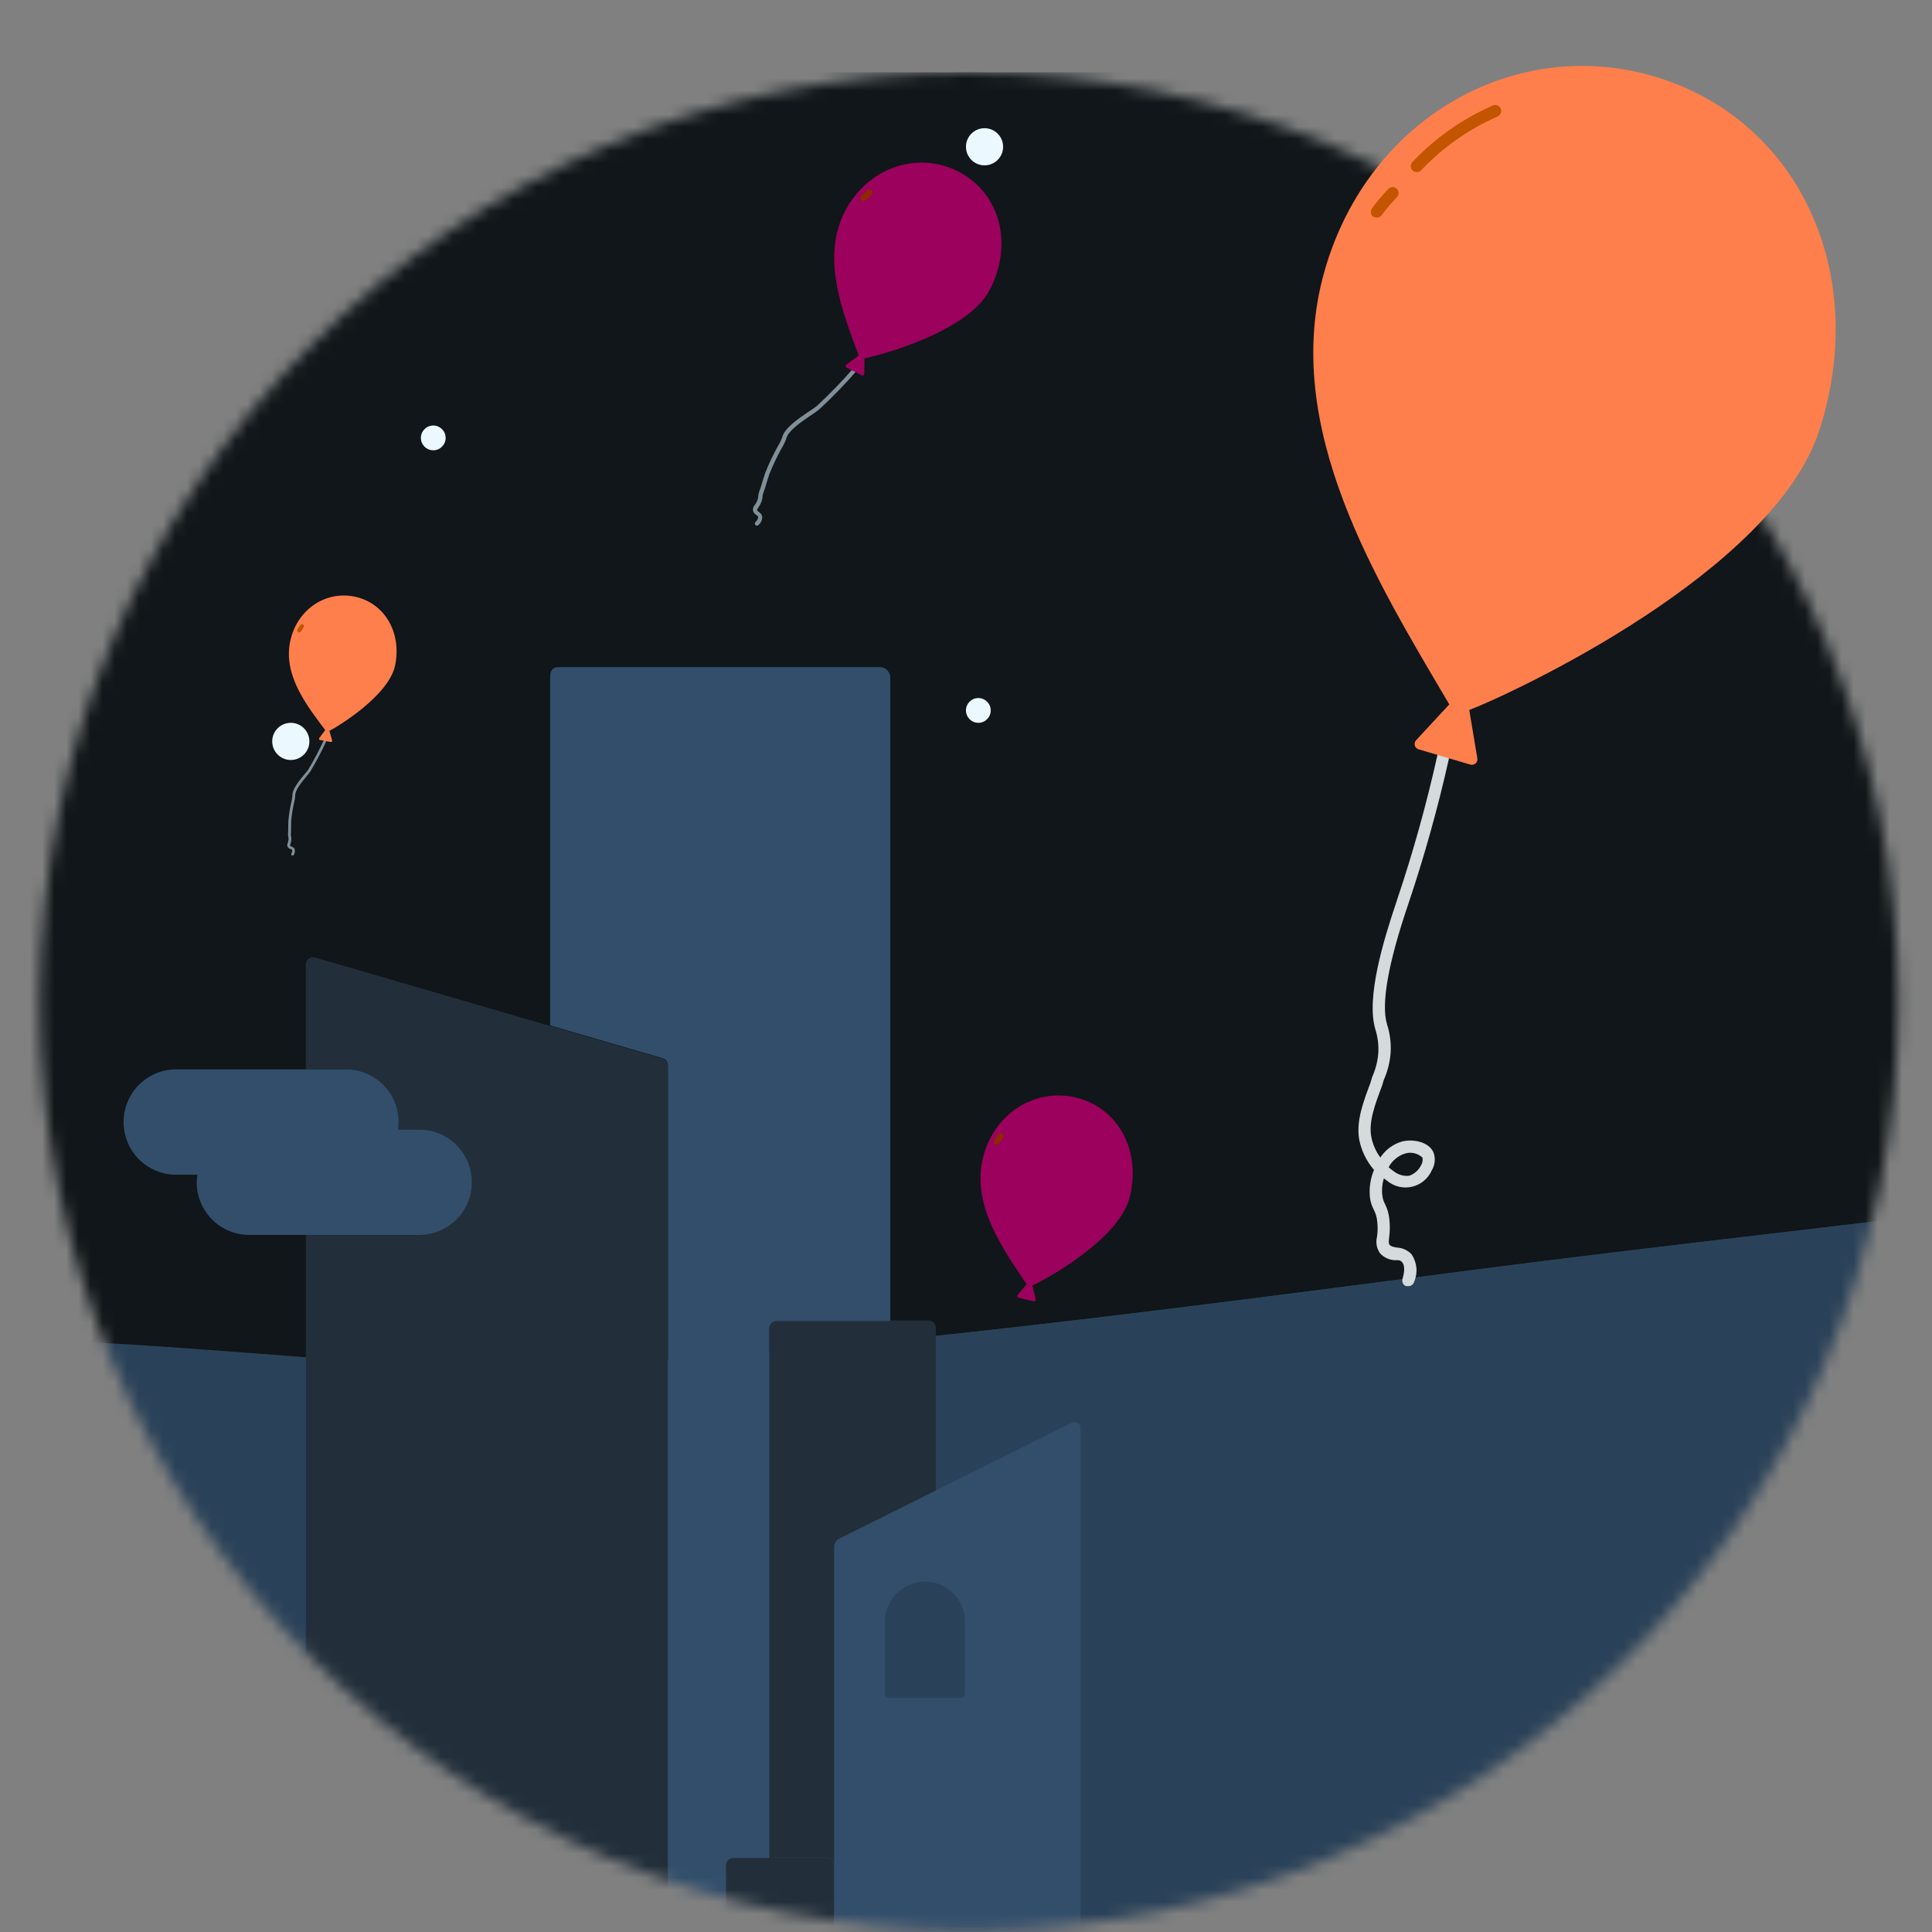 <svg width="160" height="160" viewBox="0 0 160 160" fill="none" xmlns="http://www.w3.org/2000/svg">
<rect x="0" y="0" width="160" height="160" fill="#808080" stroke="none"/>
<g clip-path="url(#clip0_4525_85873)">
<mask id="mask0_4525_85873" style="mask-type:alpha" maskUnits="userSpaceOnUse" x="3" y="6" width="155" height="154">
<circle cx="80.253" cy="82.944" r="76.944" fill="#DBF1FF"/>
</mask>
<g mask="url(#mask0_4525_85873)">
<path d="M157.197 82.944C157.197 125.439 122.748 159.888 80.252 159.888C37.757 159.888 3.308 125.439 3.308 82.944C3.308 40.449 37.757 6 80.252 6C122.748 6 157.197 40.449 157.197 82.944Z" fill="#101619"/>
<path d="M236.1 6H12.121C10.661 5.999 9.215 6.285 7.866 6.843C6.517 7.401 5.291 8.219 4.258 9.251C3.225 10.283 2.406 11.508 1.847 12.857C1.288 14.205 1 15.651 1 17.111V148.767C1 151.717 2.172 154.546 4.257 156.631C6.343 158.717 9.172 159.888 12.121 159.888H236.1C239.05 159.888 241.879 158.717 243.964 156.631C246.05 154.546 247.221 151.717 247.221 148.767V17.111C247.221 15.651 246.934 14.205 246.375 12.857C245.816 11.508 244.996 10.283 243.964 9.251C242.931 8.219 241.705 7.401 240.355 6.843C239.006 6.285 237.56 5.999 236.1 6Z" fill="#101619"/>
<path d="M236.1 6H12.121C10.661 5.999 9.215 6.285 7.866 6.843C6.517 7.401 5.291 8.219 4.258 9.251C3.225 10.283 2.406 11.508 1.847 12.857C1.288 14.205 1 15.651 1 17.111V148.767C1 151.717 2.172 154.546 4.257 156.631C6.343 158.717 9.172 159.888 12.121 159.888H236.1C239.05 159.888 241.879 158.717 243.964 156.631C246.05 154.546 247.221 151.717 247.221 148.767V17.111C247.221 15.651 246.934 14.205 246.375 12.857C245.816 11.508 244.996 10.283 243.964 9.251C242.931 8.219 241.705 7.401 240.355 6.843C239.006 6.285 237.56 5.999 236.1 6Z" fill="#101619"/>
<path d="M242.78 95.074C218.593 92.887 194.49 96.283 170.529 99.301C154.257 101.351 137.95 103.103 121.684 105.211C105.249 107.341 88.814 109.521 72.321 111.163C64.105 111.98 55.879 112.687 47.637 113.171C39.594 113.641 31.409 112.85 23.389 112.25C15.94 111.691 8.471 111.102 1.007 110.87V160.19H247.222V95.462C245.745 95.333 244.267 95.209 242.782 95.074H242.78Z" fill="#2A4259"/>
<path d="M48.307 114.306C48.853 114.409 31.602 118.975 28.398 119.654C32.429 120.851 79.135 124.889 98.245 123.042C108.194 122.08 117.761 120.085 127.459 117.755C135.288 115.872 143.318 114.456 150.827 111.48C144.474 111.575 131.184 112.812 131.64 112.596C142.681 107.345 155.109 105.905 166.635 102.018C170.358 100.764 174.072 99.468 177.844 98.375C175.405 98.683 172.967 98.993 170.529 99.301C154.257 101.351 137.95 103.103 121.684 105.211C105.249 107.341 88.814 109.521 72.321 111.163C64.105 111.98 55.879 112.687 47.637 113.171C44.684 113.344 41.71 113.343 38.734 113.248C41.942 113.426 45.139 113.706 48.309 114.306H48.307Z" fill="#2A4259"/>
<path d="M242.78 95.074C224.202 93.396 205.674 95.01 187.225 97.216C187.833 97.222 188.436 97.212 189.046 97.224C195.603 97.37 203.07 97.275 209.298 99.614C210.682 100.133 213.019 101.127 212.888 102.982C212.677 105.988 208.41 108.079 206.122 109.076C200.427 111.558 194.087 113.063 188.035 114.382C180.571 116.007 172.929 117.282 165.326 118.063C151.354 119.498 137.052 119.251 123.355 122.63C133.55 123.513 154.68 124.578 154.014 124.604C147.195 124.876 140.502 126.149 133.82 127.46C146.615 128.694 159.456 129.285 172.195 131.077C179.299 132.076 186.323 133.331 193.365 134.684C196.706 135.324 200.094 135.679 203.416 136.413C206.47 137.088 210.41 137.84 212.591 140.307C213.723 141.591 213.548 143.321 212.139 144.288C209.939 145.801 206.942 146.143 204.36 146.441C201.036 146.823 197.687 146.964 194.344 146.996C181.421 147.118 168.542 147.498 155.668 146.006C140.045 144.197 124.327 142.458 109.137 138.251C101.235 136.065 93.408 133.557 85.421 131.696C77.532 129.859 69.555 128.428 61.534 127.327C53.236 126.187 44.833 125.091 36.464 124.654C28.388 124.232 11.548 123.54 12.088 123.365C16.92 121.788 21.871 120.697 26.88 119.912C23.512 119.838 20.12 120.287 16.745 120.328C16.191 120.334 25.104 117.525 29.394 116.853C21.729 115.089 9.798 120.159 5.501 111.777C5.356 111.492 5.476 111.199 5.75 111.068C4.168 110.99 2.584 110.918 1 110.868V160.188H247.215V95.462C245.739 95.333 244.26 95.209 242.775 95.073L242.78 95.074Z" fill="#2A4259"/>
<path d="M229.781 21.902C229.781 23.035 228.862 23.954 227.729 23.954C226.596 23.954 225.677 23.035 225.677 21.902C225.677 20.769 226.596 19.85 227.729 19.85C228.862 19.85 229.781 20.769 229.781 21.902Z" fill="#EBF8FF"/>
<path d="M133.344 26.518C133.344 27.368 132.655 28.057 131.805 28.057C130.955 28.057 130.266 27.368 130.266 26.518C130.266 25.669 130.955 24.98 131.805 24.98C132.655 24.98 133.344 25.669 133.344 26.518Z" fill="#EBF8FF"/>
<path d="M82.048 58.835C82.048 59.402 81.589 59.861 81.022 59.861C80.455 59.861 79.996 59.402 79.996 58.835C79.996 58.268 80.455 57.809 81.022 57.809C81.589 57.809 82.048 58.268 82.048 58.835Z" fill="#EBF8FF"/>
<path d="M200.029 24.98C200.029 25.546 199.57 26.005 199.003 26.005C198.436 26.005 197.977 25.546 197.977 24.98C197.977 24.413 198.436 23.954 199.003 23.954C199.57 23.954 200.029 24.413 200.029 24.98Z" fill="#EBF8FF"/>
<path d="M236.962 50.628C236.962 51.194 236.503 51.654 235.936 51.654C235.37 51.654 234.91 51.194 234.91 50.628C234.91 50.061 235.37 49.602 235.936 49.602C236.503 49.602 236.962 50.061 236.962 50.628Z" fill="#EBF8FF"/>
<path d="M36.907 36.265C36.907 36.831 36.448 37.291 35.881 37.291C35.315 37.291 34.855 36.831 34.855 36.265C34.855 35.698 35.315 35.239 35.881 35.239C36.448 35.239 36.907 35.698 36.907 36.265Z" fill="#EBF8FF"/>
<path d="M83.074 12.155C83.074 13.005 82.385 13.694 81.535 13.694C80.685 13.694 79.996 13.005 79.996 12.155C79.996 11.306 80.685 10.617 81.535 10.617C82.385 10.617 83.074 11.306 83.074 12.155Z" fill="#EBF8FF"/>
<path d="M25.622 61.4C25.622 62.25 24.933 62.939 24.083 62.939C23.233 62.939 22.544 62.25 22.544 61.4C22.544 60.55 23.233 59.861 24.083 59.861C24.933 59.861 25.622 60.55 25.622 61.4Z" fill="#EBF8FF"/>
<path d="M63.705 109.96V153.832H68.505C68.663 153.834 68.814 153.899 68.926 154.012C69.037 154.125 69.1 154.278 69.099 154.437V128.014C69.116 127.902 69.156 127.795 69.216 127.699C69.277 127.604 69.356 127.522 69.45 127.458L77.501 123.445V109.96C77.501 109.8 77.437 109.646 77.324 109.533C77.211 109.419 77.058 109.356 76.898 109.356H64.308C64.229 109.356 64.15 109.371 64.077 109.402C64.004 109.432 63.938 109.477 63.882 109.533C63.826 109.589 63.781 109.656 63.751 109.729C63.721 109.802 63.705 109.881 63.705 109.96Z" fill="#222F3B"/>
<path d="M55.312 159.602V88.263C55.312 88.132 55.27 88.005 55.192 87.9C55.114 87.796 55.005 87.719 54.88 87.682L26.091 79.297C26.002 79.27 25.908 79.265 25.817 79.281C25.725 79.297 25.639 79.334 25.564 79.39C25.49 79.445 25.429 79.518 25.388 79.601C25.346 79.684 25.325 79.776 25.325 79.869C25.325 81.422 25.325 84.699 25.325 84.822V88.549H28.666C29.818 88.551 30.923 89.011 31.737 89.83C32.552 90.648 33.009 91.757 33.009 92.913C33.002 93.121 32.983 93.328 32.952 93.534H34.72C35.874 93.534 36.981 93.994 37.797 94.812C38.613 95.631 39.072 96.741 39.072 97.898C39.072 99.056 38.613 100.166 37.797 100.984C36.981 101.803 35.874 102.262 34.72 102.262H25.333V136.792C25.339 136.836 25.339 136.88 25.333 136.923C25.306 137.066 25.227 137.194 25.113 137.283L12.89 146.044C12.861 146.066 12.837 146.095 12.82 146.127C12.803 146.16 12.794 146.195 12.792 146.232V159.619C12.794 159.659 12.808 159.698 12.831 159.731C12.854 159.764 12.886 159.79 12.922 159.807C12.957 159.815 12.993 159.815 13.028 159.807H55.116C55.166 159.798 55.213 159.774 55.248 159.737C55.283 159.7 55.306 159.653 55.312 159.602Z" fill="#222F3B"/>
<path d="M68.496 153.832H60.706C60.546 153.832 60.393 153.896 60.28 154.009C60.167 154.123 60.103 154.276 60.103 154.437V159.847H69.067V154.437C69.067 154.282 69.008 154.133 68.902 154.02C68.796 153.908 68.651 153.84 68.496 153.832Z" fill="#222F3B"/>
<path d="M88.787 117.815L69.442 127.459C69.348 127.522 69.269 127.604 69.208 127.7C69.148 127.796 69.108 127.903 69.091 128.015V159.888H60.128V154.478C60.128 154.318 60.191 154.164 60.304 154.05C60.417 153.937 60.571 153.873 60.731 153.873H63.705V110.002C63.705 109.842 63.769 109.688 63.882 109.574C63.995 109.461 64.148 109.397 64.308 109.397H73.728V56.062C73.713 55.836 73.612 55.624 73.444 55.472C73.277 55.319 73.057 55.238 72.832 55.245H46.291C45.721 55.245 45.558 55.572 45.558 56.062V84.92L54.888 87.641C55.013 87.678 55.122 87.755 55.2 87.859C55.278 87.964 55.32 88.091 55.32 88.222V159.561C55.318 159.623 55.292 159.681 55.248 159.724C55.204 159.767 55.145 159.79 55.084 159.79H89.479V118.338C89.494 118.25 89.484 118.159 89.451 118.076C89.418 117.993 89.362 117.92 89.291 117.866C89.22 117.812 89.135 117.779 89.046 117.77C88.957 117.761 88.867 117.777 88.787 117.815ZM79.88 140.315C79.88 140.354 79.872 140.393 79.857 140.429C79.842 140.466 79.82 140.498 79.791 140.526C79.763 140.553 79.73 140.575 79.693 140.589C79.657 140.603 79.618 140.61 79.579 140.609H73.589C73.511 140.609 73.435 140.578 73.379 140.523C73.323 140.468 73.29 140.394 73.288 140.315V134.3C73.288 133.423 73.635 132.582 74.253 131.962C74.871 131.342 75.71 130.994 76.584 130.994C77.458 130.994 78.297 131.342 78.915 131.962C79.533 132.582 79.88 133.423 79.88 134.3V140.315Z" fill="#324E6B"/>
<path d="M76.588 130.989C75.727 130.999 74.904 131.347 74.295 131.958C73.686 132.569 73.339 133.394 73.329 134.258V140.273C73.331 140.352 73.364 140.427 73.42 140.482C73.476 140.537 73.552 140.567 73.63 140.567H79.62C79.659 140.568 79.698 140.562 79.734 140.547C79.771 140.533 79.804 140.511 79.832 140.484C79.86 140.457 79.883 140.424 79.898 140.388C79.913 140.351 79.921 140.312 79.921 140.273V134.258C79.91 133.381 79.553 132.545 78.928 131.932C78.304 131.319 77.462 130.98 76.588 130.989Z" fill="#2A4259"/>
<path d="M39.08 97.907C39.08 96.749 38.621 95.639 37.805 94.821C36.989 94.002 35.882 93.543 34.728 93.543H32.96C32.992 93.337 33.011 93.13 33.017 92.922C33.017 91.766 32.56 90.657 31.745 89.838C30.931 89.02 29.826 88.56 28.674 88.557H14.585C13.431 88.557 12.324 89.017 11.508 89.836C10.692 90.654 10.233 91.764 10.233 92.922C10.233 94.079 10.692 95.189 11.508 96.008C12.324 96.826 13.431 97.286 14.585 97.286H16.353C16.315 97.491 16.293 97.698 16.288 97.907C16.288 99.064 16.746 100.175 17.562 100.993C18.378 101.811 19.485 102.271 20.639 102.271H34.728C35.882 102.271 36.989 101.811 37.805 100.993C38.621 100.175 39.08 99.064 39.08 97.907Z" fill="#324E6B"/>
<path d="M32.725 55.09C32.214 57.602 27.999 60.158 27.28 60.527C27.222 60.541 27.161 60.544 27.102 60.534C27.042 60.524 26.986 60.501 26.935 60.468C25.482 58.519 23.537 56.076 23.992 53.334C24.448 50.591 26.863 48.9 29.35 49.406C31.836 49.911 33.279 52.368 32.725 55.09Z" fill="#FF7F4C"/>
<path d="M24.774 52.376C24.745 52.376 24.716 52.369 24.69 52.354C24.652 52.332 24.624 52.296 24.612 52.253C24.601 52.211 24.607 52.165 24.628 52.127C24.702 51.996 24.786 51.87 24.878 51.752C24.892 51.734 24.909 51.72 24.928 51.709C24.947 51.699 24.969 51.692 24.991 51.69C25.013 51.688 25.035 51.69 25.056 51.696C25.077 51.702 25.097 51.712 25.114 51.726C25.131 51.74 25.145 51.758 25.155 51.777C25.166 51.796 25.172 51.818 25.175 51.84C25.177 51.861 25.175 51.884 25.168 51.905C25.162 51.926 25.151 51.945 25.137 51.962C25.057 52.069 24.985 52.181 24.92 52.297C24.904 52.322 24.883 52.342 24.857 52.356C24.832 52.37 24.803 52.377 24.774 52.376Z" fill="#C35500"/>
<path d="M24.225 70.861C24.206 70.861 24.188 70.856 24.171 70.847C24.158 70.841 24.147 70.831 24.137 70.82C24.128 70.808 24.121 70.795 24.117 70.781C24.113 70.767 24.111 70.752 24.113 70.737C24.115 70.722 24.119 70.708 24.126 70.695C24.198 70.56 24.22 70.452 24.188 70.39C24.156 70.329 24.129 70.338 24.062 70.313C23.961 70.287 23.875 70.221 23.821 70.131C23.799 70.081 23.788 70.026 23.79 69.972C23.791 69.917 23.805 69.863 23.83 69.814C23.862 69.725 23.883 69.631 23.893 69.537C23.902 69.46 23.896 69.382 23.877 69.307C23.857 69.234 23.85 69.157 23.855 69.081C23.868 68.892 23.87 68.714 23.872 68.527C23.873 68.339 23.872 68.175 23.883 67.958C23.932 67.445 24.012 66.936 24.124 66.434C24.172 66.258 24.203 66.079 24.218 65.898C24.18 65.382 24.774 64.662 25.208 64.135C25.328 64.002 25.439 63.863 25.543 63.716C26.015 62.919 26.447 62.098 26.835 61.257C26.848 61.23 26.87 61.209 26.898 61.199C26.926 61.189 26.957 61.191 26.984 61.203C26.997 61.209 27.009 61.218 27.019 61.229C27.029 61.239 27.037 61.252 27.041 61.266C27.046 61.279 27.049 61.294 27.048 61.309C27.047 61.323 27.044 61.337 27.038 61.351C26.647 62.2 26.212 63.028 25.735 63.832C25.629 63.988 25.514 64.137 25.39 64.279C25.003 64.748 24.419 65.451 24.451 65.883C24.438 66.089 24.404 66.293 24.349 66.493C24.242 66.979 24.165 67.472 24.116 67.968C24.106 68.18 24.104 68.358 24.104 68.529C24.104 68.699 24.104 68.9 24.088 69.098C24.083 69.154 24.088 69.211 24.104 69.265C24.128 69.363 24.135 69.465 24.124 69.565C24.114 69.679 24.089 69.792 24.051 69.9C24.021 69.99 24.014 70.015 24.029 70.044C24.044 70.072 24.084 70.094 24.149 70.118C24.245 70.143 24.329 70.202 24.386 70.283C24.419 70.368 24.431 70.459 24.42 70.549C24.409 70.639 24.376 70.725 24.324 70.799C24.314 70.817 24.3 70.833 24.283 70.844C24.265 70.855 24.245 70.861 24.225 70.861Z" fill="#818F98"/>
<path d="M26.935 60.463L26.433 61.133C26.424 61.146 26.417 61.162 26.415 61.178C26.413 61.194 26.416 61.211 26.422 61.226C26.428 61.241 26.438 61.254 26.451 61.264C26.464 61.274 26.479 61.281 26.495 61.284L27.403 61.451C27.419 61.453 27.435 61.452 27.45 61.446C27.465 61.441 27.479 61.431 27.489 61.419C27.5 61.407 27.507 61.392 27.51 61.376C27.514 61.361 27.513 61.344 27.508 61.329L27.275 60.513" fill="#FF7F4C"/>
<path d="M223.516 38.06H204.074C203.285 38.06 202.503 38.213 201.774 38.509C201.045 38.806 200.383 39.24 199.825 39.788C199.267 40.336 198.824 40.986 198.522 41.702C198.221 42.417 198.065 43.184 198.065 43.959C198.065 44.734 198.221 45.501 198.522 46.217C198.824 46.932 199.267 47.583 199.825 48.13C200.383 48.678 201.045 49.113 201.774 49.409C202.503 49.706 203.285 49.858 204.074 49.858H223.516C225.109 49.858 226.638 49.237 227.764 48.13C228.891 47.024 229.524 45.524 229.524 43.959C229.524 42.395 228.891 40.894 227.764 39.788C226.638 38.682 225.109 38.06 223.516 38.06Z" fill="#2A4259"/>
<path d="M213.425 32.161H193.983C193.194 32.161 192.413 32.314 191.684 32.61C190.955 32.907 190.292 33.341 189.734 33.889C189.176 34.437 188.734 35.087 188.432 35.803C188.13 36.518 187.974 37.285 187.974 38.06C187.974 38.835 188.13 39.602 188.432 40.318C188.734 41.033 189.176 41.684 189.734 42.231C190.292 42.779 190.955 43.214 191.684 43.51C192.413 43.807 193.194 43.959 193.983 43.959H213.425C215.018 43.959 216.547 43.338 217.674 42.231C218.801 41.125 219.434 39.625 219.434 38.06C219.434 36.496 218.801 34.995 217.674 33.889C216.547 32.782 215.018 32.161 213.425 32.161Z" fill="#2A4259"/>
<path d="M81.939 24.052C80.102 27.518 72.807 29.448 71.593 29.678C71.501 29.674 71.41 29.651 71.328 29.61C71.245 29.57 71.171 29.513 71.112 29.442C69.822 25.952 68.022 21.524 69.878 17.695C71.733 13.865 76.012 12.428 79.443 14.246C82.875 16.064 83.93 20.295 81.939 24.052Z" fill="#9B015D"/>
<path d="M71.44 16.627C71.397 16.614 71.358 16.591 71.327 16.559C71.28 16.51 71.255 16.444 71.256 16.377C71.257 16.309 71.286 16.245 71.334 16.198C71.499 16.037 71.676 15.889 71.863 15.755C71.891 15.736 71.922 15.722 71.955 15.715C71.988 15.708 72.022 15.707 72.055 15.713C72.088 15.719 72.12 15.732 72.148 15.75C72.177 15.769 72.201 15.792 72.22 15.82C72.239 15.848 72.253 15.879 72.26 15.912C72.266 15.945 72.267 15.979 72.26 16.013C72.254 16.046 72.242 16.077 72.223 16.105C72.204 16.134 72.18 16.158 72.153 16.177C71.989 16.299 71.834 16.431 71.688 16.574C71.655 16.604 71.615 16.624 71.571 16.633C71.528 16.643 71.483 16.64 71.44 16.627Z" fill="#8D2A00"/>
<path d="M62.635 43.527C62.608 43.519 62.583 43.504 62.562 43.484C62.546 43.468 62.533 43.45 62.525 43.429C62.516 43.408 62.511 43.386 62.511 43.363C62.511 43.34 62.516 43.318 62.525 43.297C62.533 43.276 62.546 43.257 62.562 43.241C62.726 43.073 62.804 42.925 62.785 42.821C62.765 42.716 62.721 42.719 62.634 42.653C62.496 42.57 62.398 42.436 62.359 42.281C62.347 42.198 62.355 42.113 62.381 42.033C62.407 41.954 62.45 41.881 62.508 41.82C62.594 41.702 62.665 41.574 62.721 41.439C62.767 41.33 62.793 41.214 62.796 41.095C62.799 40.979 62.822 40.864 62.862 40.754C62.964 40.482 63.043 40.222 63.127 39.948C63.21 39.673 63.279 39.431 63.39 39.117C63.683 38.386 64.021 37.673 64.403 36.984C64.549 36.747 64.672 36.498 64.773 36.238C64.939 35.465 66.124 34.665 66.988 34.078C67.222 33.935 67.447 33.778 67.661 33.608C68.7 32.643 69.689 31.624 70.623 30.557C70.653 30.523 70.696 30.502 70.741 30.5C70.787 30.497 70.831 30.512 70.865 30.543C70.882 30.557 70.895 30.575 70.905 30.595C70.915 30.615 70.921 30.637 70.922 30.659C70.924 30.681 70.921 30.704 70.913 30.725C70.906 30.746 70.895 30.765 70.88 30.782C69.939 31.86 68.942 32.887 67.894 33.861C67.671 34.044 67.437 34.213 67.194 34.368C66.423 34.889 65.261 35.669 65.121 36.317C65.013 36.614 64.875 36.899 64.707 37.167C64.34 37.836 64.013 38.526 63.727 39.233C63.621 39.54 63.541 39.8 63.467 40.051C63.394 40.302 63.306 40.597 63.197 40.879C63.165 40.96 63.149 41.046 63.149 41.133C63.142 41.287 63.108 41.439 63.048 41.581C62.983 41.744 62.898 41.899 62.795 42.041C62.712 42.161 62.691 42.195 62.701 42.243C62.711 42.291 62.761 42.341 62.846 42.403C62.976 42.482 63.073 42.605 63.121 42.749C63.133 42.887 63.111 43.026 63.056 43.154C63.002 43.281 62.916 43.393 62.807 43.479C62.785 43.502 62.758 43.519 62.728 43.527C62.697 43.536 62.665 43.536 62.635 43.527Z" fill="#818F98"/>
<path d="M71.114 29.435L70.087 30.201C70.067 30.216 70.051 30.236 70.041 30.259C70.031 30.282 70.027 30.307 70.03 30.332C70.033 30.357 70.042 30.381 70.056 30.401C70.07 30.422 70.09 30.438 70.112 30.449L71.372 31.087C71.395 31.098 71.419 31.102 71.444 31.101C71.469 31.099 71.492 31.091 71.513 31.078C71.534 31.064 71.551 31.046 71.562 31.024C71.574 31.003 71.58 30.978 71.58 30.954L71.591 29.656" fill="#9B015D"/>
<path d="M93.556 99.162C92.665 102.67 86.543 105.988 85.505 106.459C85.421 106.475 85.335 106.475 85.252 106.456C85.169 106.438 85.091 106.403 85.022 106.353C83.106 103.504 80.528 99.925 81.358 96.088C82.188 92.25 85.712 90.03 89.184 90.913C92.657 91.796 94.524 95.36 93.556 99.162Z" fill="#9B015D"/>
<path d="M82.527 94.79C82.485 94.788 82.445 94.776 82.41 94.754C82.358 94.72 82.32 94.667 82.307 94.606C82.294 94.545 82.305 94.481 82.338 94.428C82.451 94.249 82.578 94.077 82.716 93.916C82.736 93.893 82.761 93.874 82.79 93.86C82.818 93.847 82.848 93.839 82.879 93.837C82.91 93.835 82.941 93.84 82.971 93.85C83 93.86 83.027 93.876 83.05 93.897C83.074 93.918 83.092 93.943 83.106 93.971C83.119 93.999 83.127 94.03 83.128 94.061C83.13 94.092 83.125 94.123 83.115 94.152C83.105 94.182 83.088 94.209 83.067 94.232C82.947 94.376 82.837 94.529 82.737 94.689C82.714 94.723 82.682 94.75 82.645 94.767C82.609 94.785 82.567 94.793 82.527 94.79Z" fill="#8D2A00"/>
<path d="M85.022 106.345L84.268 107.256C84.254 107.274 84.244 107.295 84.24 107.318C84.236 107.341 84.238 107.364 84.246 107.386C84.254 107.408 84.267 107.427 84.284 107.442C84.302 107.457 84.323 107.468 84.345 107.473L85.614 107.771C85.636 107.775 85.659 107.774 85.681 107.767C85.703 107.76 85.722 107.748 85.738 107.732C85.754 107.715 85.765 107.695 85.771 107.673C85.776 107.651 85.777 107.628 85.771 107.606L85.499 106.44" fill="#9B015D"/>
<path d="M191.969 59.446C190.132 62.913 182.837 64.842 181.623 65.072C181.531 65.068 181.441 65.045 181.358 65.005C181.275 64.964 181.202 64.907 181.142 64.837C179.852 61.347 178.053 56.918 179.908 53.089C181.764 49.259 186.042 47.822 189.474 49.64C192.905 51.459 193.961 55.689 191.969 59.446Z" fill="#9B015D"/>
<path d="M181.47 52.021C181.427 52.009 181.388 51.985 181.357 51.953C181.31 51.904 181.285 51.839 181.286 51.771C181.288 51.703 181.316 51.639 181.365 51.592C181.53 51.432 181.706 51.284 181.893 51.149C181.921 51.13 181.952 51.116 181.985 51.109C182.018 51.102 182.052 51.102 182.085 51.108C182.119 51.114 182.15 51.126 182.179 51.145C182.207 51.163 182.231 51.187 182.251 51.215C182.27 51.242 182.283 51.274 182.29 51.307C182.297 51.34 182.297 51.374 182.291 51.407C182.284 51.44 182.272 51.472 182.253 51.5C182.235 51.528 182.211 51.552 182.183 51.571C182.019 51.693 181.864 51.826 181.718 51.969C181.685 51.998 181.645 52.019 181.601 52.028C181.558 52.037 181.513 52.035 181.47 52.021Z" fill="#8D2A00"/>
<path d="M181.144 64.829L180.117 65.595C180.097 65.611 180.081 65.63 180.071 65.653C180.062 65.677 180.058 65.702 180.06 65.727C180.063 65.751 180.072 65.775 180.086 65.796C180.101 65.816 180.12 65.833 180.143 65.843L181.402 66.482C181.425 66.492 181.449 66.497 181.474 66.495C181.499 66.493 181.523 66.486 181.543 66.472C181.564 66.459 181.581 66.441 181.593 66.419C181.604 66.397 181.61 66.373 181.61 66.348L181.621 65.05" fill="#9B015D"/>
</g>
<path d="M116.482 106.527C116.357 106.49 116.251 106.405 116.189 106.291C116.127 106.176 116.113 106.042 116.149 105.917C116.342 105.263 116.328 104.78 116.131 104.549C115.935 104.318 115.829 104.369 115.508 104.365C115.046 104.342 114.611 104.14 114.295 103.801C114.153 103.605 114.057 103.379 114.013 103.14C113.969 102.901 113.978 102.656 114.041 102.421C114.099 102.004 114.105 101.581 114.057 101.163C114.026 100.822 113.93 100.491 113.775 100.187C113.622 99.901 113.518 99.591 113.467 99.271C113.362 98.462 113.473 97.64 113.789 96.888C113.164 96.162 112.739 95.285 112.557 94.344C112.309 92.834 112.893 91.272 113.498 89.666C113.548 89.499 113.595 89.339 113.639 89.188C113.925 88.554 114.097 87.875 114.148 87.182C114.181 86.522 114.096 85.862 113.897 85.233C113.131 82.645 114.543 77.941 115.67 74.622L115.706 74.501C117.014 70.619 118.117 66.671 119.01 62.673C119.018 62.603 119.041 62.536 119.076 62.476C119.112 62.415 119.16 62.363 119.217 62.323C119.274 62.282 119.339 62.254 119.408 62.24C119.477 62.227 119.548 62.227 119.616 62.243C119.684 62.258 119.749 62.288 119.805 62.33C119.861 62.372 119.908 62.425 119.942 62.487C119.976 62.548 119.997 62.616 120.003 62.685C120.009 62.755 120.001 62.826 119.978 62.892C119.075 66.923 117.962 70.904 116.644 74.819L116.635 74.849C114.961 79.773 114.369 83.126 114.862 84.815C115.108 85.563 115.212 86.35 115.169 87.136C115.117 87.933 114.923 88.715 114.596 89.445C114.551 89.597 114.506 89.749 114.459 89.908C113.861 91.491 113.343 92.883 113.559 94.111C113.673 94.745 113.932 95.344 114.315 95.862C114.737 95.219 115.373 94.748 116.111 94.533C117.07 94.303 118.336 94.577 118.711 95.431C118.803 95.671 118.839 95.928 118.816 96.183C118.794 96.438 118.714 96.685 118.583 96.905C118.436 97.245 118.212 97.547 117.928 97.785C117.644 98.023 117.309 98.192 116.948 98.278C116.587 98.363 116.212 98.363 115.851 98.278C115.491 98.192 115.155 98.023 114.871 97.785L114.606 97.591C114.462 98.054 114.419 98.543 114.481 99.024C114.509 99.261 114.581 99.49 114.695 99.699C114.896 100.099 115.02 100.533 115.061 100.979C115.115 101.472 115.11 101.97 115.045 102.461C114.997 102.877 114.996 102.992 115.088 103.102C115.18 103.211 115.37 103.267 115.677 103.317C116.142 103.338 116.58 103.538 116.9 103.875C117.125 104.207 117.262 104.591 117.299 104.99C117.336 105.389 117.271 105.791 117.11 106.159C117.073 106.285 116.988 106.391 116.874 106.454C116.759 106.518 116.624 106.534 116.498 106.499L116.482 106.527ZM115.002 96.667C115.133 96.787 115.272 96.896 115.418 96.996C115.777 97.284 116.236 97.419 116.694 97.372C116.91 97.301 117.109 97.187 117.279 97.037C117.449 96.888 117.588 96.705 117.686 96.5C117.803 96.31 117.843 96.083 117.799 95.865C117.608 95.685 117.372 95.56 117.116 95.502C116.861 95.444 116.594 95.455 116.344 95.535C115.766 95.722 115.284 96.129 115.002 96.667V96.667Z" fill="#D5DADD"/>
<path d="M150.685 35.595C146.906 47.381 125.258 57.42 121.642 58.815C121.354 58.853 121.061 58.83 120.782 58.748C120.503 58.666 120.245 58.526 120.023 58.338C114.075 48.202 106.029 35.432 109.674 22.507C113.318 9.582 125.824 2.738 137.473 6.477C149.122 10.216 154.802 22.776 150.685 35.595Z" fill="#FF7F4C"/>
<path d="M120.026 58.331L117.275 61.303C117.22 61.361 117.182 61.432 117.163 61.51C117.145 61.588 117.147 61.669 117.169 61.746C117.192 61.822 117.234 61.892 117.291 61.947C117.349 62.003 117.42 62.042 117.497 62.062L121.775 63.323C121.851 63.343 121.93 63.344 122.006 63.325C122.082 63.306 122.152 63.268 122.209 63.215C122.266 63.161 122.309 63.094 122.332 63.02C122.356 62.945 122.361 62.865 122.345 62.789L121.67 58.749" fill="#FF7F4C"/>
<path d="M117.191 14.234C117.122 14.212 117.056 14.178 116.998 14.135C116.949 14.092 116.909 14.039 116.88 13.98C116.852 13.921 116.835 13.856 116.831 13.791C116.828 13.725 116.837 13.66 116.859 13.598C116.88 13.536 116.914 13.479 116.958 13.43C118.825 11.451 121.07 9.866 123.559 8.768C123.618 8.731 123.685 8.706 123.754 8.695C123.824 8.685 123.894 8.69 123.962 8.708C124.029 8.727 124.092 8.76 124.146 8.805C124.2 8.849 124.244 8.905 124.275 8.968C124.306 9.031 124.324 9.099 124.327 9.169C124.329 9.24 124.317 9.309 124.291 9.374C124.265 9.44 124.226 9.498 124.175 9.547C124.125 9.596 124.065 9.634 123.999 9.658C121.623 10.705 119.479 12.216 117.693 14.101C117.631 14.168 117.551 14.217 117.462 14.24C117.373 14.264 117.279 14.262 117.191 14.234Z" fill="#C35500"/>
<path d="M113.892 18.002L113.733 17.955C113.679 17.917 113.634 17.869 113.6 17.814C113.565 17.758 113.542 17.696 113.532 17.632C113.522 17.567 113.525 17.501 113.54 17.438C113.556 17.374 113.584 17.314 113.623 17.262C114.04 16.688 114.496 16.144 114.987 15.632C115.081 15.541 115.207 15.49 115.339 15.491C115.47 15.493 115.595 15.546 115.687 15.64C115.778 15.734 115.829 15.861 115.828 15.992C115.826 16.123 115.773 16.248 115.679 16.34C115.22 16.808 114.796 17.31 114.41 17.841C114.348 17.913 114.266 17.967 114.174 17.995C114.083 18.024 113.985 18.026 113.892 18.002V18.002Z" fill="#C35500"/>
</g>
<defs>
<clipPath id="clip0_4525_85873">
<rect width="160" height="160" fill="white"/>
</clipPath>
</defs>
</svg>
